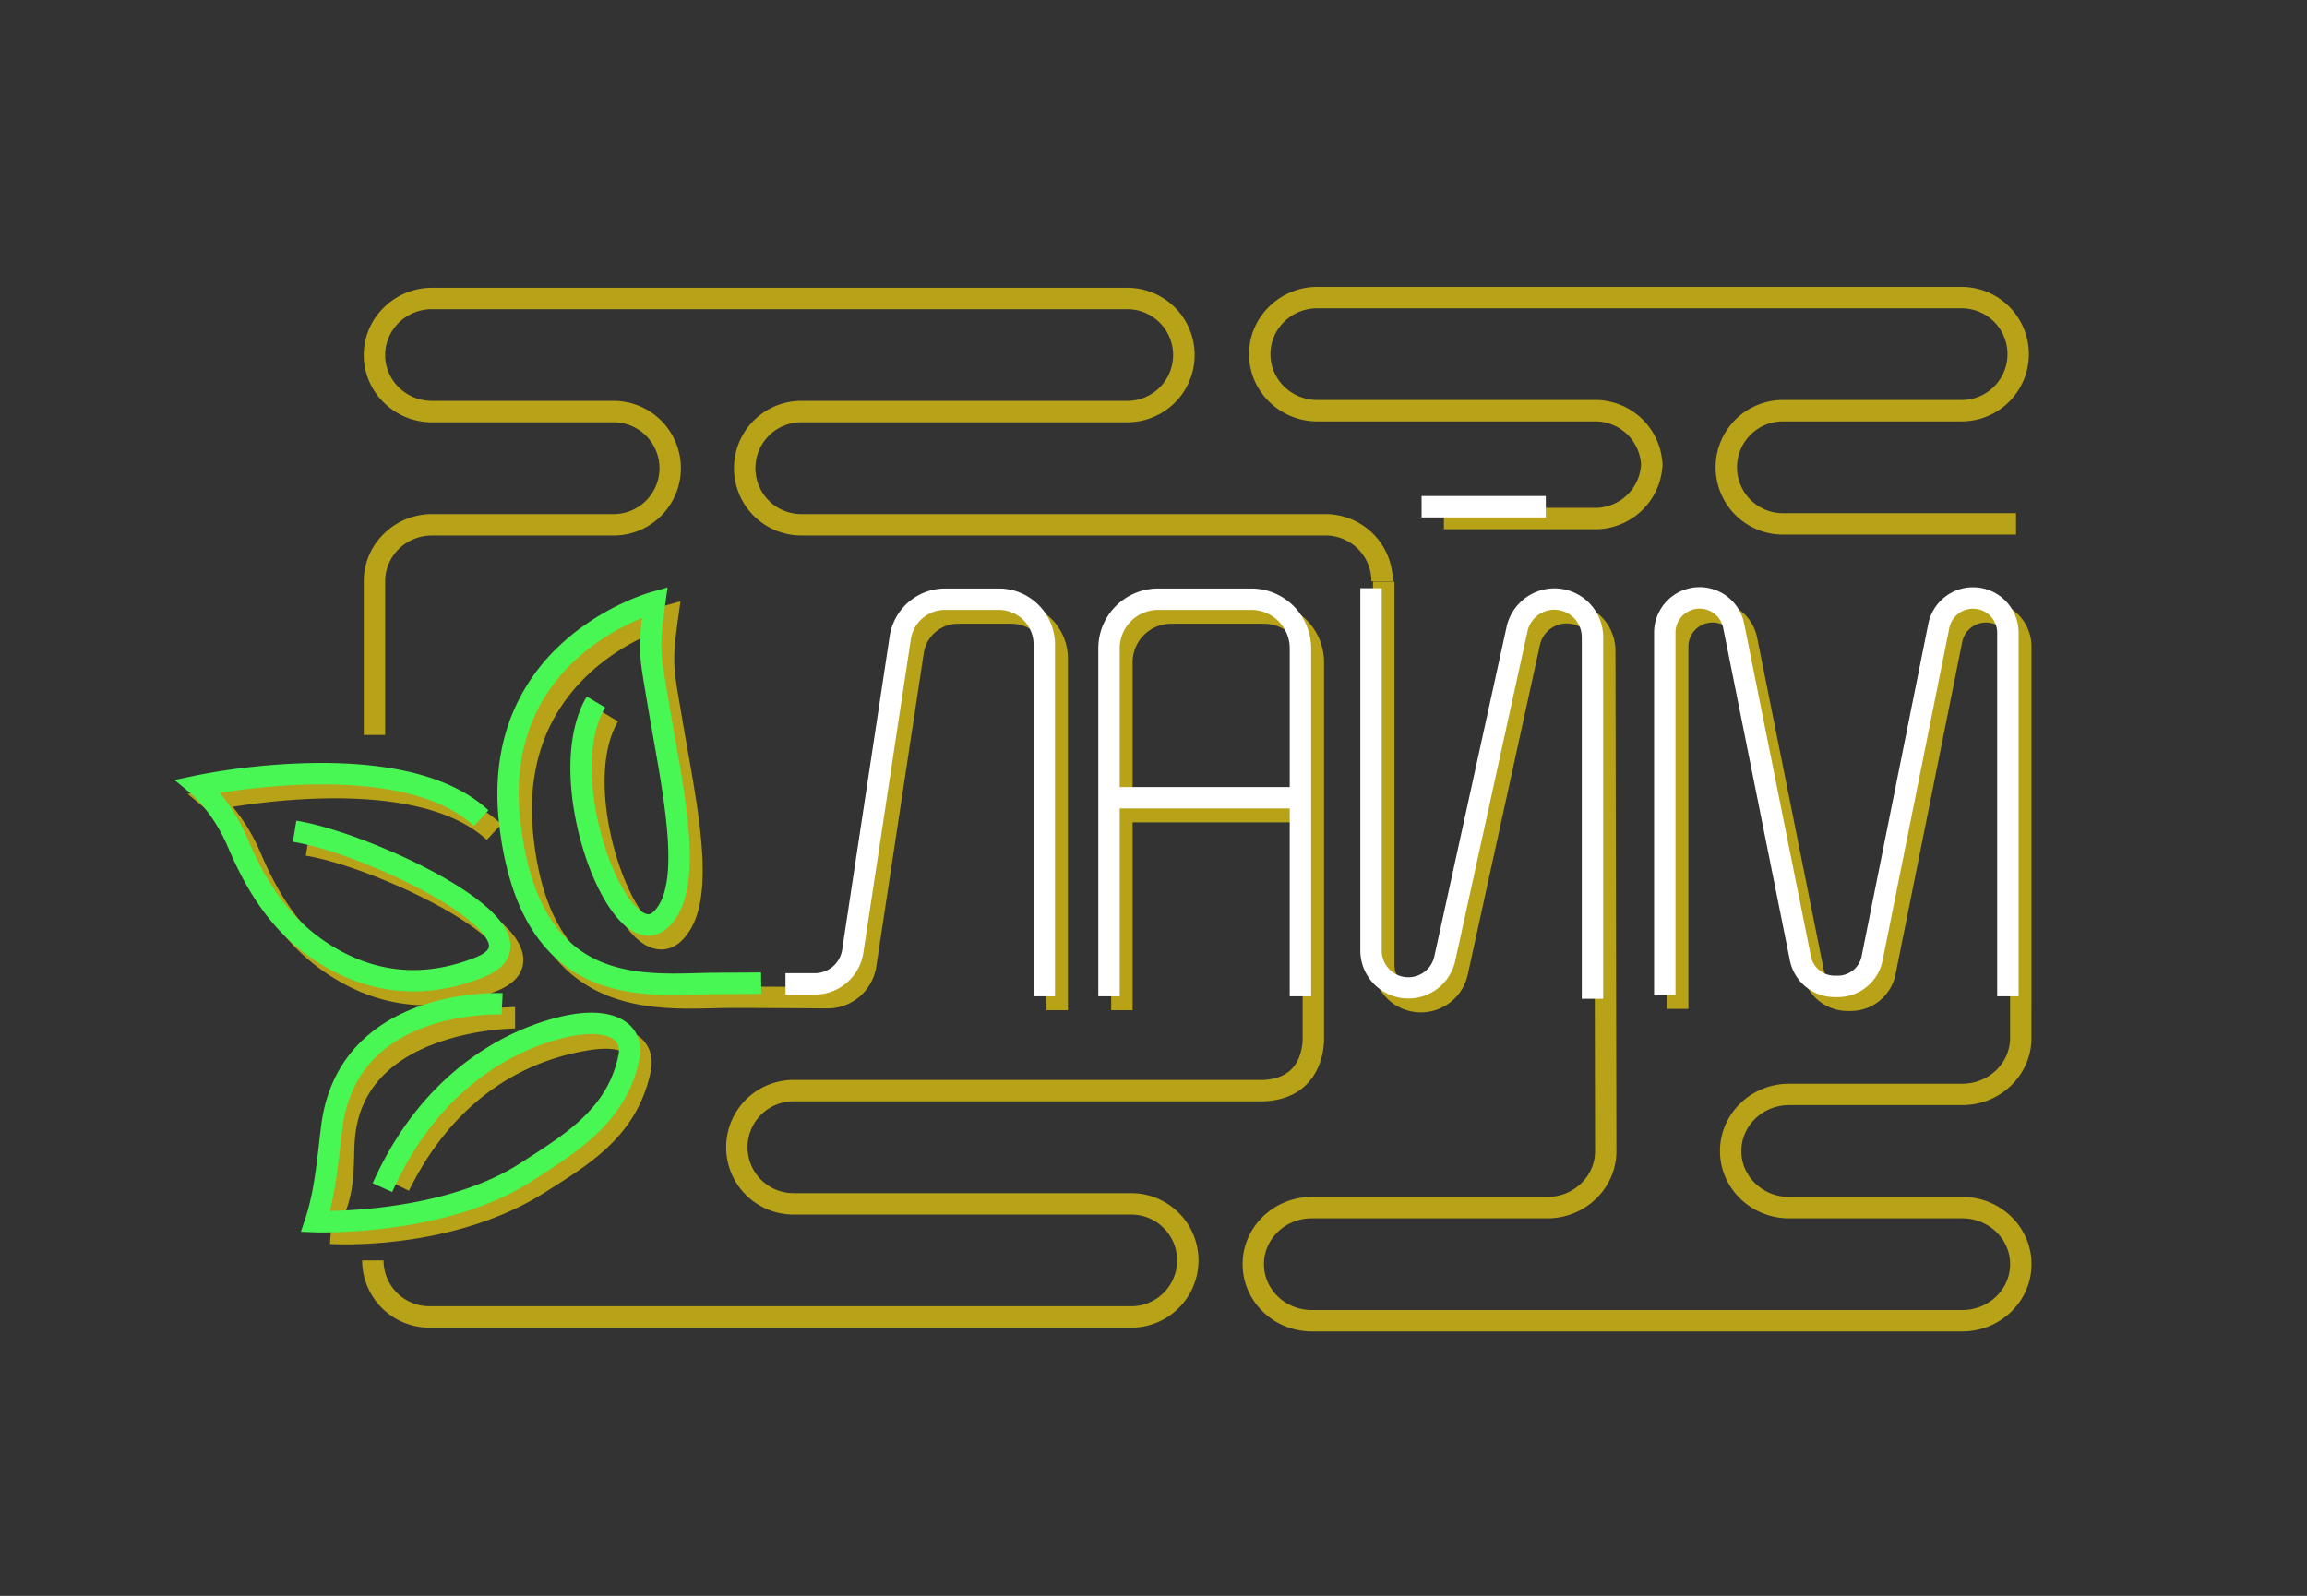 <svg xmlns="http://www.w3.org/2000/svg" viewBox="0 0 2585.87 1789.28"><rect x="0" y="0" width="2585.87" height="1789.28" fill="#333333" stroke="none"/><defs><style>.cls-1{fill:#b7a218;}.cls-2{fill:#48f754;}.cls-3{fill:#fff;}</style></defs><g id="Слой_9" data-name="Слой 9"></g><g id="Слой_3" data-name="Слой 3"><path class="cls-1" d="M1476.42,472.47h311.7a51.45,51.45,0,0,1,51.31,48.47,51.45,51.45,0,0,1-51.31,48.46h-169.7v24h169.7a75.5,75.5,0,0,0,75.17-69.54h.22v-6h-.24a75.48,75.48,0,0,0-75.15-69.39h-311.7c-28.89,0-52.39-23.05-52.39-51.39s23.5-51.39,52.39-51.39h722.35a51.39,51.39,0,0,1,0,102.78H1998.42A75.48,75.48,0,0,0,1923,523.86V524a75.48,75.48,0,0,0,75.39,75.39h261.35v-24H1998.42A51.45,51.45,0,0,1,1947,524v-.15a51.45,51.45,0,0,1,51.39-51.39h200.35a75.39,75.39,0,0,0,0-150.78H1476.42a76.43,76.43,0,0,0-53.72,22,74.23,74.23,0,0,0,0,106.8A76.43,76.43,0,0,0,1476.42,472.47Z"/><path class="cls-1" d="M431.71,651.82c0-28.34,23.5-51.39,52.39-51.39H687.8A75.48,75.48,0,0,0,763.19,525v-.16a75.48,75.48,0,0,0-75.39-75.39H484.1c-28.89,0-52.39-23.05-52.39-51.38s23.5-51.39,52.39-51.39h778.71a51.39,51.39,0,1,1,0,102.77H898.1a75.47,75.47,0,0,0-75.38,75.39V525a75.47,75.47,0,0,0,75.38,75.39h587.71a51.45,51.45,0,0,1,51.39,51.39h24a75.48,75.48,0,0,0-75.39-75.39H898.1A51.44,51.44,0,0,1,846.72,525v-.16a51.45,51.45,0,0,1,51.38-51.39h364.71a75.39,75.39,0,1,0,0-150.77H484.1a76.43,76.43,0,0,0-53.72,22,74.22,74.22,0,0,0,0,106.79,76.43,76.43,0,0,0,53.72,22H687.8a51.45,51.45,0,0,1,51.39,51.39V525a51.44,51.44,0,0,1-51.39,51.39H484.1a76.43,76.43,0,0,0-53.72,22,74.26,74.26,0,0,0-22.67,53.4V824h24Z"/><path class="cls-1" d="M454.1,1125.56a186.51,186.51,0,0,0,23.77,1.52c25.91,0,52.31-5.33,78.76-15.93,26.91-10.79,31-26.88,29.74-38.47-1.56-14.14-12.22-29-32.58-45.32-16-12.85-38.25-26.7-64.38-40-49-25-106.35-45.78-142.8-51.67l-3.83,23.69c34.21,5.54,88.75,25.37,135.71,49.36,60,30.63,82.75,55,84,66.63.54,4.84-4.45,9.4-14.82,13.55-56.9,22.8-111.55,18.23-162.45-13.6-40.1-25.08-68.78-61.72-93-118.81a211.19,211.19,0,0,0-31.33-51.91c57.6-9.22,215.22-27.25,284.74,37.09L562,924c-22.39-20.71-53.87-35.56-93.59-44.14-31-6.7-67.15-9.64-107.49-8.75a750.7,750.7,0,0,0-126.55,13.8l-24,5.15,18.85,15.81c.24.2,24.36,20.72,41,59.94,26.25,61.91,57.82,101.94,102.35,129.79C398.52,1111.87,426,1122,454.1,1125.56Z"/><path class="cls-1" d="M610.84,1336.87l5.69-3.61c48.1-30.46,97.84-62,112.72-131.22,3.9-18.13-2.47-29.51-8.49-35.87-8.52-9-26.54-18.43-64.06-12.44a272.78,272.78,0,0,0-94.15,32.5c-53,29.94-95.3,76.45-125.74,138.23l21.53,10.6c43.85-89,113.75-143.51,202.15-157.63,20.59-3.29,36.61-1.32,42.85,5.25,1.11,1.18,4.5,4.76,2.45,14.32-12.77,59.41-56.16,86.89-102.1,116l-5.72,3.62c-50.63,32.16-109.31,45.2-149.62,50.47a475.39,475.39,0,0,1-66.53,4.07c13.79-27.81,14.45-51.34,15.08-74.16.18-6.8.36-13.23.88-19.8,4.05-50.76,34.8-87,91.38-107.71,44.05-16.12,87.76-16.37,88.2-16.37v-24c-1.93,0-47.85.2-95.82,17.61-65.63,23.82-102.86,68.28-107.67,128.56-.57,7.19-.77,14.24-1,21-.62,22.54-1.21,43.83-15.2,69.16l13.67,7.56-1.44,21.73c.59,0,6.71.43,17,.43a505.73,505.73,0,0,0,63.93-4.25C493.76,1385.39,556.32,1371.5,610.84,1336.87Z"/><path class="cls-1" d="M1197,1132.6V738.33a63,63,0,0,0-62.94-62.94h-60.17a63,63,0,0,0-62.24,53.51l-53.21,351.28a31,31,0,0,1-30.73,26.5c-.84,0-85-.63-110.8-.52-6,0-12.21.18-18.81.34-76.56,1.83-181.42,4.35-200.17-168.24-8.05-74.11,12.24-135,60.32-181,27.12-26,57.06-41,75.66-48.63-4.06,35.48-2,47.85,4.12,83.7.68,4.05,1.43,8.42,2.22,13.18,2.07,12.44,4.36,25.35,6.58,37.85,13.74,77.48,29.31,165.31.61,194-2.63,2.63-6.23,6.22-15.42-.94-18.25-14.22-37.84-55.9-47.64-101.36-11.29-52.37-8.24-98.38,8.37-126.25l-20.62-12.29c-19.68,33-23.77,85.37-11.21,143.6,11.22,52.08,33.34,97.31,56.35,115.23,16.22,12.64,33.84,12.26,47.13-1,17.6-17.57,24.87-46.83,22.9-92.08-1.63-37.25-9.36-80.88-16.84-123.06-2.21-12.43-4.49-25.29-6.54-37.61-.79-4.78-1.54-9.17-2.23-13.24-7.05-41.61-8.14-48-1.51-95.91l2.52-18.27L745,679.19c-9.52,2.73-59.26,18.51-103.32,60.69a220.36,220.36,0,0,0-53.58,79.44c-14.13,36.2-18.84,77.08-14,121.53,19,174.64,123.56,190,199.81,190,8.69,0,17-.2,24.8-.39,6.48-.16,12.61-.3,18.35-.33,25.61-.12,109.65.51,110.59.52a55.18,55.18,0,0,0,54.55-46.91L1035.4,732.5a38.72,38.72,0,0,1,38.51-33.11h60.17A39,39,0,0,1,1173,738.33V1132.6Z"/><path class="cls-1" d="M1268,1337.74H889.3a51.44,51.44,0,0,1-51.39-51.39v-.15a51.44,51.44,0,0,1,51.39-51.39h520.25c23.79.57,42.54-6.08,55.72-19.78,19.45-20.22,19-48.55,18.82-52.72V742.46A67.14,67.14,0,0,0,1417,675.39H1312.6a67.14,67.14,0,0,0-67.07,67.07V1132.6h24V922h190.56v240.94l0,.39c0,.21,1,21.54-12.26,35.2-8.34,8.59-21.08,12.73-37.84,12.29H889.3a75.48,75.48,0,0,0-75.39,75.39v.15a75.48,75.48,0,0,0,75.39,75.39H1268a51.39,51.39,0,1,1,0,102.78H481.29a51.44,51.44,0,0,1-51.39-51.39h-24a75.48,75.48,0,0,0,75.39,75.39H1268a75.39,75.39,0,1,0,0-150.78ZM1269.53,898V742.46a43.12,43.12,0,0,1,43.07-43.07H1417a43.12,43.12,0,0,1,43.07,43.07V898Z"/><path class="cls-1" d="M2277.08,1132.6V725a51.06,51.06,0,0,0-51-51h-.2a51.18,51.18,0,0,0-50,40.89l-74.79,372.91a27.09,27.09,0,0,1-26.47,21.64h-3.85a27.09,27.09,0,0,1-26.46-21.61l-74.8-373a51,51,0,0,0-101,10.13v406.18h24V725a27,27,0,0,1,53.46-5.39l74.81,373a51.16,51.16,0,0,0,50,40.87h3.85a51.16,51.16,0,0,0,50-40.89l74.8-372.91A27.09,27.09,0,0,1,2225.87,698h.2a27,27,0,0,1,27,27v440.27c-.89,27.6-24.55,49.79-53.51,49.79H2005.42c-42.74,0-77.51,33.82-77.51,75.39v.15c0,41.57,34.77,75.39,77.51,75.39h194.15c29.53,0,53.55,23.06,53.55,51.39s-24,51.39-53.55,51.39H1470.3c-29.53,0-53.55-23-53.55-51.39s24-51.39,53.55-51.39h264c42.73,0,77.51-33.82,77.51-75.39L1810.75,730a54.67,54.67,0,0,0-108.08-11.78l-80.87,369.44a29.76,29.76,0,0,1-58.84-6.42V652.06h-24v429.18a53.72,53.72,0,0,0,106.2,11.58l80.87-369.45A30.72,30.72,0,0,1,1786.8,730l1.08,560.43v.15c0,28.34-24,51.39-53.55,51.39h-264c-42.74,0-77.51,33.82-77.51,75.39s34.77,75.39,77.51,75.39h729.27c42.74,0,77.51-33.82,77.51-75.39s-34.77-75.39-77.51-75.39H2005.42c-29.53,0-53.55-23-53.55-51.39v-.15c0-28.34,24-51.39,53.55-51.39h194.15c41.7,0,75.81-32.21,77.43-72.4h0v-.44c0-.85.07-1.7.07-2.55H2277V1132.6Z"/><path class="cls-2" d="M439.64,1110a186.51,186.51,0,0,0,23.77,1.52c25.91,0,52.31-5.33,78.76-15.93,26.91-10.79,31-26.88,29.74-38.48-1.56-14.14-12.22-29-32.58-45.32-16-12.84-38.25-26.69-64.39-40-49-25-106.35-45.78-142.79-51.67l-3.83,23.69c34.21,5.53,88.75,25.37,135.71,49.35,60,30.64,82.74,55.05,84,66.64.53,4.83-4.45,9.39-14.82,13.55-56.9,22.8-111.56,18.22-162.46-13.61-40.09-25.07-68.77-61.71-93-118.8A210.87,210.87,0,0,0,246.46,889c57.61-9.23,215.23-27.25,284.75,37.08l16.3-17.61c-22.38-20.71-53.86-35.57-93.58-44.15-31-6.69-67.15-9.63-107.49-8.74a751.08,751.08,0,0,0-126.56,13.8l-24.23,5.17,19.08,15.81c.24.19,24.18,20.32,41,59.92,26.26,61.91,57.82,101.94,102.36,129.78C384.06,1096.31,411.5,1106.39,439.64,1110Z"/><path class="cls-2" d="M642.24,1137.12c-14.75,2.35-53.79,10.79-97.54,38.21-54.66,34.24-97.39,85.15-127,151.31l21.9,9.81C503.43,1193.88,613.74,1166,646,1160.82c20.44-3.27,36.84-.86,43.88,6.44,3.57,3.7,4.68,8.71,3.37,15.33-11.43,58-56.3,86.94-103.8,117.55l-6.05,3.91c-71.77,46.4-174.88,52.92-213.7,53.66,6.17-24.11,9.09-49.59,11.73-72.55.85-7.48,1.66-14.54,2.55-21.27,7.27-55.26,38.9-93.26,94-113,42.59-15.21,83.85-13.42,84.26-13.4l1.2-24c-1.85-.09-45.82-2.09-92.81,14.52-63.82,22.55-102,68.43-110.47,132.68-.91,6.93-1.73,14.08-2.6,21.66-3.08,26.9-6.57,57.38-15.26,83.5l-5.06,15.2,16,.58c.43,0,3.59.12,9,.12a589.28,589.28,0,0,0,75.91-5.25c64.57-8.6,117.81-26.22,158.25-52.37l6-3.88c24.07-15.51,48.95-31.55,69.63-52.06,24-23.86,38.68-50.37,44.72-81,2.81-14.26-.61-27.27-9.64-36.64C694.33,1137.27,671.27,1132.48,642.24,1137.12Z"/><path class="cls-2" d="M853.06,1090.27c-.25,0-24.92.21-50.59.33-6.51,0-13.33.22-20.55.42-36.56,1-82.06,2.32-119.63-18.11-43.83-23.85-69.61-73-78.82-150.34-8.8-73.93,11.25-134.77,59.61-180.81,27.3-26,57.62-41.12,76.39-48.76-4.06,35.5-2,47.86,4.12,83.72.68,4.06,1.42,8.43,2.22,13.18,2.07,12.45,4.36,25.36,6.57,37.85,13.74,77.49,29.32,165.32.62,194-2.63,2.62-6.23,6.22-15.42-.94-18.25-14.22-37.84-55.9-47.64-101.36-11.29-52.37-8.24-98.39,8.37-126.26l-20.62-12.28c-19.68,33-23.77,85.36-11.22,143.6,11.23,52.07,33.35,97.31,56.36,115.23,16.22,12.64,33.84,12.26,47.13-1,17.6-17.57,24.87-46.82,22.9-92.07-1.63-37.26-9.37-80.88-16.85-123.07-2.2-12.43-4.48-25.28-6.53-37.6-.8-4.78-1.54-9.17-2.23-13.25-7-41.6-8.14-48-1.51-95.9l2.52-18.27-17.72,5.09c-9.62,2.76-59.81,18.66-104,60.75a218.1,218.1,0,0,0-53.7,79.49c-14,36.23-18.48,77.12-13.19,121.54,5.34,44.84,16.44,82.07,33,110.65,14.75,25.46,34.32,45,58.18,57.93,33.68,18.32,70.88,21.53,104.32,21.53,9.51,0,18.72-.26,27.45-.51,7.08-.2,13.76-.38,20-.41,25.72-.12,50.43-.33,50.68-.33Z"/><rect class="cls-3" x="1593.42" y="556.12" width="139.24" height="24"/><path class="cls-3" d="M1742.25,659.66a55.12,55.12,0,0,0-53.5,43l-81,369.44a29.83,29.83,0,0,1-59-6.42V659.49h-24v406.19a53.83,53.83,0,0,0,106.4,11.57l81-369.44a30.78,30.78,0,0,1,60.84,6.63V1119.8h24V714.44A54.84,54.84,0,0,0,1742.25,659.66Z"/><path class="cls-3" d="M1119.62,659.82h-60.17a62.94,62.94,0,0,0-62.24,53.52L944,1064.61a31,31,0,0,1-30.82,26.51H880.42v24h32.76a55.18,55.18,0,0,0,54.55-46.91l53.21-351.27a38.73,38.73,0,0,1,38.51-33.12h60.17a39,39,0,0,1,38.94,38.95V1117h24V722.77A63,63,0,0,0,1119.62,659.82Z"/><path class="cls-3" d="M2211.61,658.44h-.21a51.17,51.17,0,0,0-50,40.89l-74.79,372.91a27.1,27.1,0,0,1-26.47,21.64h-3.85a27.09,27.09,0,0,1-26.46-21.61l-74.8-373a51,51,0,0,0-101,10.13v406.18h24V709.44a27,27,0,0,1,53.47-5.39l74.8,373a51.18,51.18,0,0,0,50,40.87h3.85a51.17,51.17,0,0,0,50-40.89l74.8-372.92a27.09,27.09,0,0,1,26.46-21.63h.21a27,27,0,0,1,27,27V1117h24V709.44A51.07,51.07,0,0,0,2211.61,658.44Z"/><path class="cls-3" d="M1402.55,659.82H1298.14a67.15,67.15,0,0,0-67.07,67.08V1117h24V906.43h190.56V1117h24V726.9A67.15,67.15,0,0,0,1402.55,659.82Zm43.08,222.61H1255.07V726.9a43.13,43.13,0,0,1,43.07-43.08h104.41a43.13,43.13,0,0,1,43.08,43.08Z"/></g></svg>